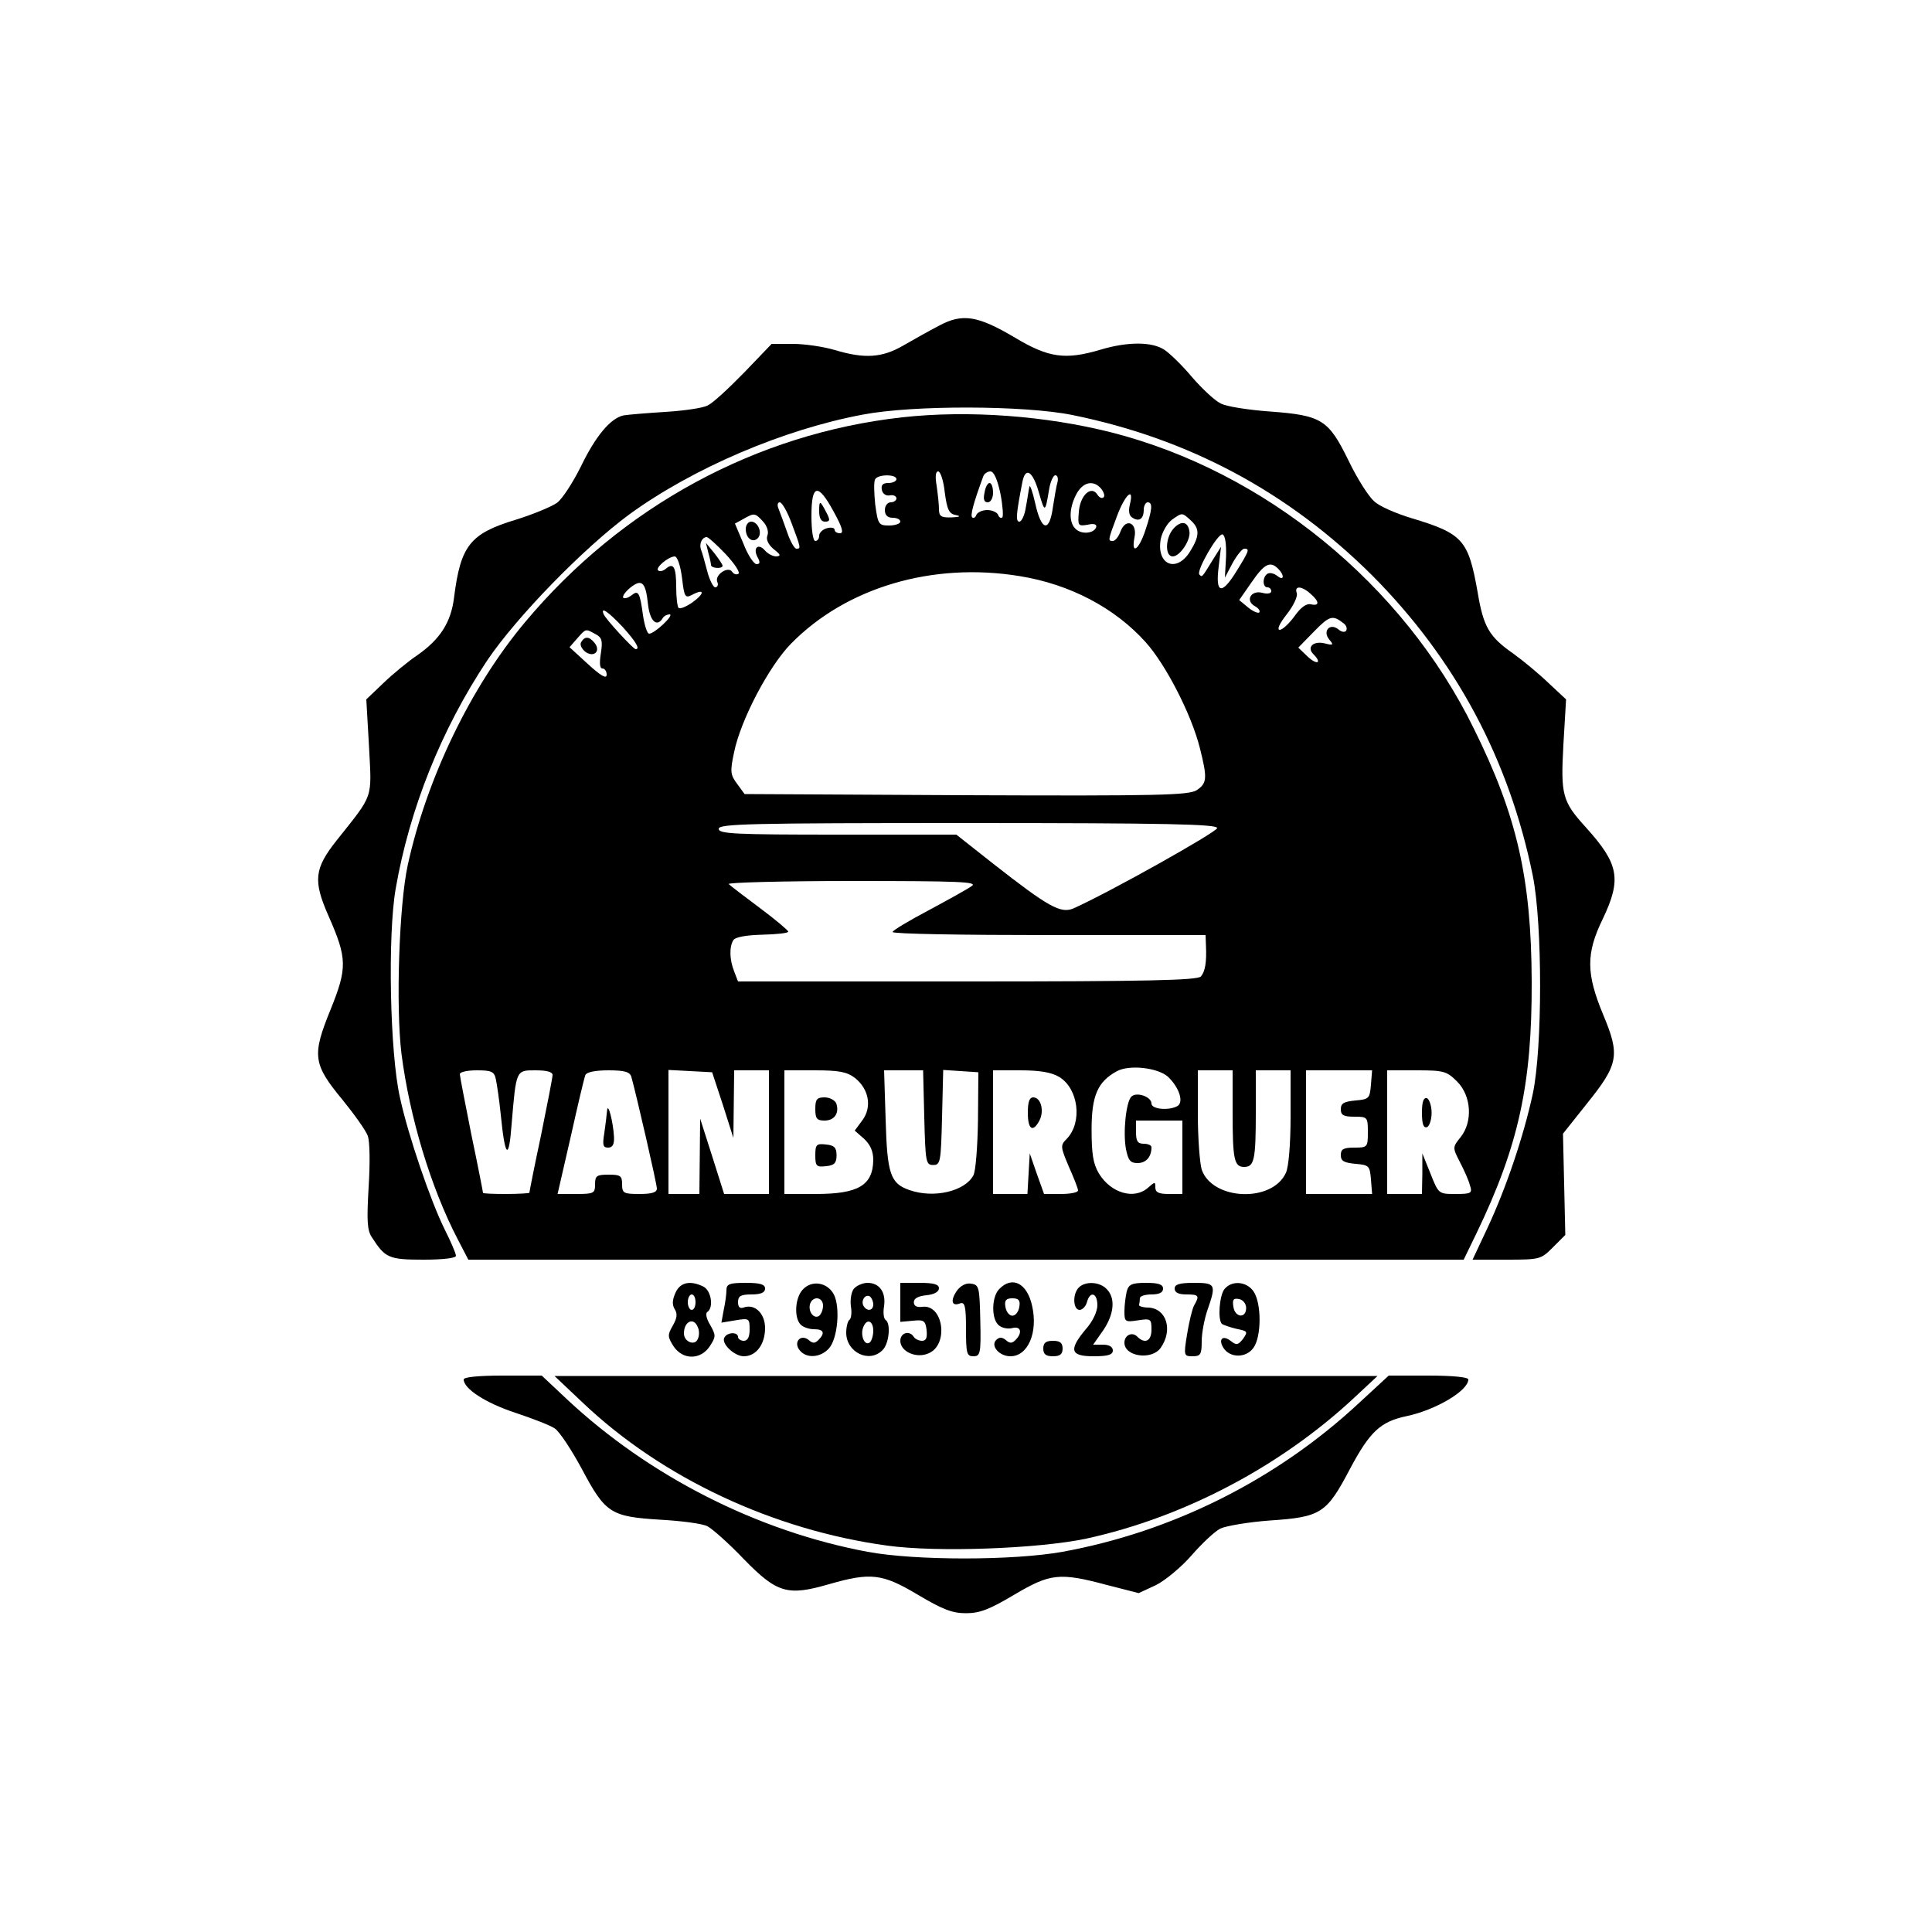 <?xml version="1.0" standalone="no"?>
<!DOCTYPE svg PUBLIC "-//W3C//DTD SVG 20010904//EN"
 "http://www.w3.org/TR/2001/REC-SVG-20010904/DTD/svg10.dtd">
<svg version="1.0" xmlns="http://www.w3.org/2000/svg"
 width="500pt" height="500pt" viewBox="0 0 500 500"
 preserveAspectRatio="xMidYMid meet">

<g transform="translate(0,500) scale(0.1,-0.1)"
fill="#000000" stroke="none">
<path d="M2430 4157 c-25 -13 -66 -36 -92 -51 -55 -32 -100 -35 -177 -12 -30
9 -79 16 -109 16 l-55 0 -71 -74 c-39 -40 -81 -79 -94 -85 -12 -7 -62 -14
-110 -17 -48 -3 -96 -7 -108 -9 -34 -7 -73 -54 -111 -133 -20 -40 -47 -82 -61
-93 -14 -10 -62 -30 -107 -44 -119 -36 -143 -67 -160 -202 -8 -64 -36 -107
-94 -148 -24 -16 -64 -49 -88 -72 l-45 -43 7 -122 c7 -138 13 -121 -83 -242
-59 -74 -62 -105 -22 -196 49 -111 49 -135 5 -244 -48 -118 -45 -140 32 -233
30 -37 60 -79 65 -93 5 -15 6 -70 2 -132 -5 -89 -4 -112 9 -131 34 -53 44 -57
133 -57 51 0 84 4 84 10 0 6 -13 36 -29 68 -36 72 -95 244 -116 342 -26 115
-32 419 -11 540 36 207 118 412 237 591 77 114 251 292 368 378 165 120 400
220 604 258 130 25 419 24 542 -1 301 -61 559 -199 776 -415 216 -217 355
-477 416 -778 25 -126 25 -444 0 -563 -24 -111 -69 -244 -117 -347 l-39 -83
88 0 c87 0 89 1 120 32 l32 32 -3 131 -3 131 62 78 c82 102 86 125 42 230 -44
106 -45 158 -1 248 49 103 42 142 -44 237 -61 67 -65 84 -58 213 l7 118 -45
42 c-25 24 -66 58 -91 76 -63 44 -78 69 -93 160 -24 135 -38 151 -171 191 -40
12 -84 31 -97 44 -14 12 -44 59 -66 105 -52 106 -69 117 -203 127 -56 4 -114
13 -128 21 -15 7 -48 38 -74 68 -25 30 -58 62 -72 71 -32 21 -95 21 -165 0
-91 -27 -134 -21 -221 31 -96 57 -136 64 -197 31z"/>
<path d="M2335 3920 c-378 -42 -726 -231 -976 -530 -141 -168 -255 -405 -304
-630 -22 -102 -31 -364 -16 -487 21 -164 76 -347 146 -481 l27 -52 1288 0
1288 0 33 68 c109 226 144 386 143 652 -1 267 -38 429 -150 655 -183 373 -541
665 -938 766 -170 43 -369 58 -541 39z m110 -194 c6 -45 11 -56 29 -59 14 -3
10 -5 -11 -6 -28 -1 -33 3 -33 22 0 12 -3 39 -6 60 -4 23 -3 37 4 37 6 0 14
-25 17 -54z m144 -3 c6 -31 8 -59 5 -62 -4 -3 -9 0 -11 7 -3 6 -15 12 -28 12
-13 0 -25 -6 -28 -12 -2 -7 -7 -10 -11 -7 -5 5 2 34 29 107 2 6 11 12 18 12 9
0 18 -20 26 -57z m100 1 c15 -52 16 -51 26 9 3 20 11 37 16 37 6 0 8 -8 6 -17
-3 -10 -8 -39 -12 -65 -9 -67 -30 -63 -46 10 -7 31 -14 50 -15 42 -2 -8 -5
-32 -9 -52 -3 -21 -11 -38 -17 -38 -10 0 -8 21 8 103 8 40 27 28 43 -29z
m-369 36 c0 -5 -9 -10 -21 -10 -14 0 -19 -5 -17 -17 2 -11 11 -17 21 -15 9 2
17 -2 17 -8 0 -5 -7 -10 -15 -10 -8 0 -15 -9 -15 -20 0 -13 7 -20 20 -20 11 0
20 -4 20 -10 0 -5 -13 -10 -29 -10 -27 0 -29 3 -36 55 -3 30 -4 59 0 65 8 13
55 13 55 0z m530 -25 c7 -9 10 -19 6 -22 -4 -4 -11 -1 -16 7 -16 25 -45 -2
-48 -45 -3 -36 -2 -37 23 -33 16 4 24 1 22 -6 -5 -16 -36 -20 -52 -6 -19 16
-19 53 0 90 17 33 45 39 65 15z m-692 -60 c22 -40 26 -55 16 -55 -8 0 -14 4
-14 9 0 5 -9 7 -20 4 -11 -3 -20 -12 -20 -19 0 -8 -4 -14 -10 -14 -6 0 -10 28
-10 65 0 83 17 86 58 10z m766 19 c-4 -17 -2 -29 7 -34 17 -11 29 -3 29 21 0
10 5 19 10 19 14 0 12 -19 -6 -73 -17 -51 -37 -64 -28 -18 8 38 -22 52 -36 16
-5 -14 -14 -25 -20 -25 -13 0 -13 1 11 65 21 56 45 77 33 29z m-875 -49 c24
-64 24 -65 12 -65 -5 0 -16 19 -24 43 -8 23 -18 50 -22 60 -4 9 -3 17 3 17 6
0 20 -25 31 -55z m-74 5 c10 -11 15 -26 11 -36 -4 -10 2 -23 16 -35 18 -14 20
-18 7 -19 -9 0 -22 7 -29 15 -17 20 -32 8 -20 -16 8 -14 7 -19 -2 -19 -7 0
-23 24 -34 53 l-22 52 22 12 c28 16 30 16 51 -7z m1107 3 c23 -21 23 -40 -2
-80 -35 -57 -88 -35 -76 32 4 19 17 41 29 50 27 19 26 19 49 -2z m91 -94 l-3
-54 20 38 c11 20 25 37 30 37 15 0 13 -5 -21 -60 -38 -61 -54 -56 -45 14 l6
51 -22 -35 c-28 -46 -27 -44 -34 -37 -9 9 48 108 60 104 7 -3 10 -26 9 -58z
m-1295 7 c23 -25 38 -47 33 -51 -5 -3 -12 -1 -16 5 -10 16 -45 -7 -39 -25 4
-8 1 -15 -5 -15 -5 0 -15 19 -21 43 -6 23 -13 48 -16 55 -5 15 3 32 15 32 4 0
26 -20 49 -44z m-113 -61 c6 -51 8 -54 27 -44 32 17 32 3 0 -20 -16 -11 -32
-18 -36 -14 -3 3 -6 27 -6 53 0 53 -7 65 -27 48 -7 -6 -16 -8 -20 -4 -7 7 26
35 43 36 7 0 15 -24 19 -55z m1543 23 c17 -17 15 -33 -3 -18 -8 6 -19 9 -25 5
-13 -8 -13 -35 0 -35 6 0 10 -5 10 -10 0 -6 -10 -8 -24 -4 -29 7 -44 -21 -18
-35 9 -5 14 -12 11 -16 -3 -3 -17 3 -29 13 l-23 19 32 46 c33 48 48 56 69 35z
m-669 -19 c130 -21 246 -82 326 -171 52 -58 118 -186 140 -273 20 -79 19 -92
-8 -110 -21 -13 -96 -15 -597 -13 l-573 3 -19 26 c-18 24 -19 32 -8 83 17 83
90 222 147 280 143 146 367 212 592 175z m-962 -73 c5 -44 23 -60 38 -36 3 6
12 10 18 10 13 -1 -39 -50 -53 -50 -5 0 -12 21 -16 48 -8 59 -12 66 -30 51 -8
-6 -17 -9 -21 -6 -3 4 5 15 18 26 30 24 40 15 46 -43z m1715 27 c23 -20 23
-32 1 -27 -12 3 -27 -8 -43 -31 -14 -19 -31 -35 -38 -35 -8 0 -1 16 18 40 18
23 29 47 26 55 -7 20 13 19 36 -2z m-1781 -85 c36 -40 46 -58 34 -58 -6 0 -79
79 -83 91 -8 20 12 6 49 -33z m1866 9 c7 -5 10 -13 7 -19 -3 -5 -12 -4 -20 3
-22 18 -42 -4 -24 -26 12 -14 11 -16 -12 -10 -29 7 -47 -10 -29 -28 23 -23 10
-29 -14 -7 l-25 24 41 42 c40 41 48 43 76 21z m-1936 -28 c17 -9 19 -17 14
-50 -4 -25 -3 -39 4 -39 6 0 11 -7 11 -16 0 -12 -15 -3 -48 27 l-48 44 20 23
c23 26 21 25 47 11z m1609 -502 c0 -10 -280 -167 -372 -208 -33 -14 -65 4
-208 116 l-95 75 -307 0 c-267 0 -308 2 -308 15 0 13 78 15 645 15 517 0 645
-3 645 -13z m-635 -150 c-11 -8 -62 -36 -112 -63 -51 -27 -93 -52 -93 -56 0
-5 182 -8 405 -8 l405 0 1 -27 c2 -43 -2 -67 -13 -80 -8 -10 -141 -13 -604
-13 l-594 0 -10 26 c-12 30 -13 64 -2 81 5 8 34 13 75 14 37 1 67 4 67 8 0 3
-33 31 -72 60 -40 30 -77 58 -82 63 -6 4 138 8 319 8 278 0 326 -2 310 -13z
m507 -493 c29 -27 42 -65 26 -76 -22 -13 -68 -9 -68 6 0 18 -39 31 -52 18 -14
-14 -22 -93 -14 -136 6 -29 11 -36 30 -36 22 0 36 16 36 41 0 5 -9 9 -20 9
-16 0 -20 7 -20 30 l0 30 60 0 60 0 0 -95 0 -95 -35 0 c-26 0 -35 4 -35 17 0
15 -1 15 -18 0 -36 -33 -97 -15 -128 36 -15 25 -19 51 -19 114 0 88 16 124 66
151 32 17 104 9 131 -14z m-1739 -6 c3 -13 9 -54 13 -93 11 -112 21 -120 28
-25 12 142 11 140 62 140 29 0 44 -4 44 -12 0 -7 -14 -78 -30 -157 -17 -79
-30 -146 -30 -148 0 -1 -27 -3 -60 -3 -33 0 -60 1 -60 3 0 2 -13 69 -30 150
-16 81 -30 152 -30 157 0 6 20 10 44 10 37 0 45 -3 49 -22z m351 5 c14 -51 66
-277 66 -289 0 -10 -13 -14 -45 -14 -41 0 -45 2 -45 25 0 22 -4 25 -35 25 -31
0 -35 -3 -35 -25 0 -23 -3 -25 -48 -25 l-49 0 34 148 c18 81 35 153 38 160 3
7 24 12 59 12 43 0 56 -4 60 -17z m237 -73 l27 -85 1 88 1 87 45 0 45 0 0
-160 0 -160 -58 0 -58 0 -31 98 -31 97 -1 -97 -1 -98 -40 0 -40 0 0 160 0 161
57 -3 56 -3 28 -85z m342 70 c36 -29 44 -75 19 -109 l-20 -27 24 -21 c16 -15
24 -32 24 -55 -1 -66 -39 -88 -149 -88 l-81 0 0 160 0 160 79 0 c63 0 83 -4
104 -20z m179 -102 c3 -115 4 -123 23 -123 19 0 20 8 23 123 l3 123 46 -3 45
-3 -1 -124 c-1 -68 -6 -133 -12 -143 -22 -41 -102 -60 -165 -38 -50 17 -58 42
-62 183 l-4 127 51 0 50 0 3 -122z m349 105 c50 -30 61 -117 20 -160 -17 -17
-17 -20 5 -72 13 -29 24 -57 24 -62 0 -5 -20 -9 -44 -9 l-44 0 -19 53 -18 52
-3 -52 -3 -53 -45 0 -44 0 0 160 0 160 71 0 c49 0 80 -5 100 -17z m449 -92 c0
-122 4 -141 30 -141 26 0 30 19 30 141 l0 109 45 0 45 0 0 -120 c0 -71 -5
-130 -12 -145 -35 -78 -190 -72 -218 8 -5 17 -10 81 -10 143 l0 114 45 0 45 0
0 -109z m358 72 c-3 -36 -5 -38 -40 -41 -30 -3 -38 -7 -38 -23 0 -15 7 -19 35
-19 34 0 35 -1 35 -40 0 -39 -1 -40 -35 -40 -28 0 -35 -4 -35 -19 0 -16 8 -20
38 -23 35 -3 37 -5 40 -40 l3 -38 -85 0 -86 0 0 160 0 160 86 0 85 0 -3 -37z
m223 8 c37 -37 41 -104 9 -144 -21 -26 -21 -27 -2 -64 11 -21 23 -48 26 -60 7
-21 4 -23 -37 -23 -44 0 -44 0 -65 53 l-21 52 0 -52 -1 -53 -45 0 -45 0 0 160
0 160 76 0 c70 0 78 -2 105 -29z"/>
<path d="M2548 3725 c-4 -17 -1 -25 8 -25 8 0 14 11 14 25 0 14 -4 25 -9 25
-5 0 -11 -11 -13 -25z"/>
<path d="M2120 3677 c0 -18 5 -27 15 -27 13 0 14 4 4 23 -17 33 -19 33 -19 4z"/>
<path d="M1930 3631 c0 -24 18 -37 31 -24 13 13 1 43 -17 43 -8 0 -14 -9 -14
-19z"/>
<path d="M3037 3632 c-21 -23 -23 -72 -2 -72 19 0 48 44 43 66 -4 25 -22 27
-41 6z"/>
<path d="M1833 3570 c4 -14 7 -28 7 -32 0 -9 30 -11 30 -2 0 3 -10 18 -21 32
l-22 27 6 -25z"/>
<path d="M1504 3338 c-4 -6 1 -17 11 -25 23 -16 41 3 23 24 -13 16 -25 17 -34
1z"/>
<path d="M1571 2125 c-1 -11 -4 -37 -7 -57 -5 -31 -4 -38 10 -38 11 0 16 8 15
28 -2 38 -16 93 -18 67z"/>
<path d="M2110 2130 c0 -25 4 -30 24 -30 26 0 39 20 30 45 -4 8 -17 15 -30 15
-20 0 -24 -5 -24 -30z"/>
<path d="M2110 2010 c0 -28 3 -31 28 -28 21 2 27 8 27 28 0 20 -6 26 -27 28
-25 3 -28 0 -28 -28z"/>
<path d="M2660 2120 c0 -43 13 -52 30 -20 13 25 4 60 -16 60 -10 0 -14 -12
-14 -40z"/>
<path d="M3680 2120 c0 -29 4 -40 13 -37 6 2 12 19 12 37 0 18 -6 35 -12 38
-9 2 -13 -9 -13 -38z"/>
<path d="M1748 1654 c-8 -18 -9 -30 -2 -42 8 -12 6 -24 -5 -43 -14 -24 -13
-29 2 -53 24 -36 70 -36 94 0 16 25 16 28 1 55 -10 16 -13 31 -7 34 16 11 10
54 -10 65 -34 17 -61 12 -73 -16z m52 -24 c0 -11 -4 -20 -10 -20 -5 0 -10 9
-10 20 0 11 5 20 10 20 6 0 10 -9 10 -20z m6 -65 c4 -8 4 -22 0 -30 -7 -19
-36 -8 -36 14 0 32 26 43 36 16z"/>
<path d="M1880 1661 c0 -10 -3 -33 -7 -51 l-6 -33 36 6 c36 6 37 5 37 -24 0
-19 -5 -29 -15 -29 -8 0 -15 5 -15 10 0 13 -27 13 -35 -1 -10 -15 25 -49 50
-49 32 0 55 31 55 73 0 38 -27 64 -56 53 -9 -3 -14 1 -14 14 0 16 7 20 35 20
24 0 35 5 35 15 0 11 -12 15 -50 15 -42 0 -50 -3 -50 -19z"/>
<path d="M2077 1662 c-20 -22 -22 -73 -5 -90 7 -7 22 -12 35 -12 25 0 29 -10
11 -28 -9 -9 -15 -9 -25 0 -21 17 -41 -6 -23 -27 17 -21 53 -19 75 5 23 25 30
107 13 140 -17 32 -58 38 -81 12z m53 -41 c0 -11 -5 -23 -11 -27 -14 -8 -29
14 -22 33 8 20 33 16 33 -6z"/>
<path d="M2210 1665 c-7 -8 -10 -29 -8 -45 3 -17 1 -33 -4 -36 -4 -3 -8 -18
-8 -33 0 -51 60 -80 94 -45 17 16 22 69 8 78 -5 3 -7 19 -4 36 5 36 -12 60
-43 60 -12 0 -28 -7 -35 -15z m50 -41 c0 -16 -16 -19 -25 -4 -8 13 4 32 16 25
5 -4 9 -13 9 -21z m0 -68 c0 -14 -5 -28 -10 -31 -13 -8 -24 20 -16 40 9 24 26
17 26 -9z"/>
<path d="M2330 1629 l0 -50 33 3 c28 3 32 0 35 -24 2 -20 -1 -28 -12 -28 -8 0
-18 5 -21 10 -11 18 -35 11 -35 -10 0 -28 42 -47 74 -32 52 23 37 127 -17 120
-14 -2 -22 2 -22 12 0 10 12 16 33 18 20 2 32 9 32 18 0 10 -13 14 -50 14
l-50 0 0 -51z"/>
<path d="M2476 1659 c-17 -25 -13 -41 9 -32 12 4 15 -8 15 -66 0 -64 2 -71 19
-71 18 0 20 7 18 93 -2 86 -3 92 -24 95 -13 2 -27 -5 -37 -19z"/>
<path d="M2586 1664 c-20 -20 -21 -78 -1 -94 8 -7 24 -10 35 -7 22 6 27 -12 8
-31 -9 -9 -15 -9 -25 0 -10 8 -17 8 -25 0 -15 -15 8 -42 37 -42 45 0 72 61 56
131 -13 58 -51 78 -85 43z m52 -46 c-2 -13 -10 -23 -18 -23 -8 0 -16 10 -18
23 -3 17 2 22 18 22 16 0 21 -5 18 -22z"/>
<path d="M2792 1668 c-17 -17 -15 -58 2 -58 7 0 16 9 19 20 8 30 27 24 27 -8
0 -16 -12 -42 -30 -62 -45 -54 -40 -70 20 -70 38 0 50 4 50 15 0 9 -9 15 -25
15 l-26 0 26 37 c29 43 32 84 9 107 -18 19 -55 21 -72 4z"/>
<path d="M2916 1658 c-3 -13 -6 -36 -6 -52 0 -27 2 -28 35 -23 33 5 35 4 35
-24 0 -30 -17 -38 -37 -18 -13 13 -33 4 -33 -16 0 -36 71 -46 94 -13 32 46 15
101 -31 104 -15 0 -27 4 -25 7 1 4 2 12 2 17 0 6 14 10 30 10 20 0 30 5 30 15
0 11 -12 15 -44 15 -37 0 -45 -4 -50 -22z"/>
<path d="M3040 1665 c0 -10 10 -15 30 -15 33 0 35 -3 20 -29 -5 -10 -13 -44
-18 -75 -9 -55 -8 -56 15 -56 20 0 23 5 23 39 0 21 7 58 15 81 23 66 21 70
-35 70 -38 0 -50 -4 -50 -15z"/>
<path d="M3169 1664 c-13 -16 -18 -78 -7 -90 4 -3 21 -9 38 -13 29 -6 30 -7
17 -26 -13 -16 -17 -17 -31 -6 -21 17 -34 6 -20 -17 17 -27 59 -27 78 0 21 29
21 116 0 146 -18 26 -56 29 -75 6z m56 -49 c0 -28 -29 -25 -33 3 -3 19 0 23
15 20 10 -2 18 -12 18 -23z"/>
<path d="M2700 1510 c0 -15 7 -20 25 -20 18 0 25 5 25 20 0 15 -7 20 -25 20
-18 0 -25 -5 -25 -20z"/>
<path d="M1200 1430 c0 -24 57 -61 133 -86 45 -15 92 -33 103 -41 12 -8 43
-55 70 -105 61 -115 75 -123 203 -131 54 -3 109 -10 122 -17 13 -7 56 -45 94
-85 86 -88 113 -96 220 -65 108 31 138 28 230 -27 64 -38 89 -48 125 -48 36 0
61 10 125 48 93 55 117 58 240 25 l82 -21 45 21 c24 12 66 47 92 77 26 30 59
61 74 69 15 7 73 17 129 21 132 9 146 18 207 134 51 96 79 122 146 136 76 16
160 66 160 95 0 6 -41 10 -103 10 l-103 0 -78 -72 c-212 -197 -481 -332 -766
-384 -128 -23 -382 -23 -505 0 -284 53 -564 195 -777 394 l-66 62 -101 0 c-64
0 -101 -4 -101 -10z"/>
<path d="M1508 1370 c205 -195 494 -330 788 -370 129 -18 392 -8 515 18 252
55 502 186 694 365 l60 56 -1065 0 -1065 0 73 -69z"/>
</g>
</svg>
